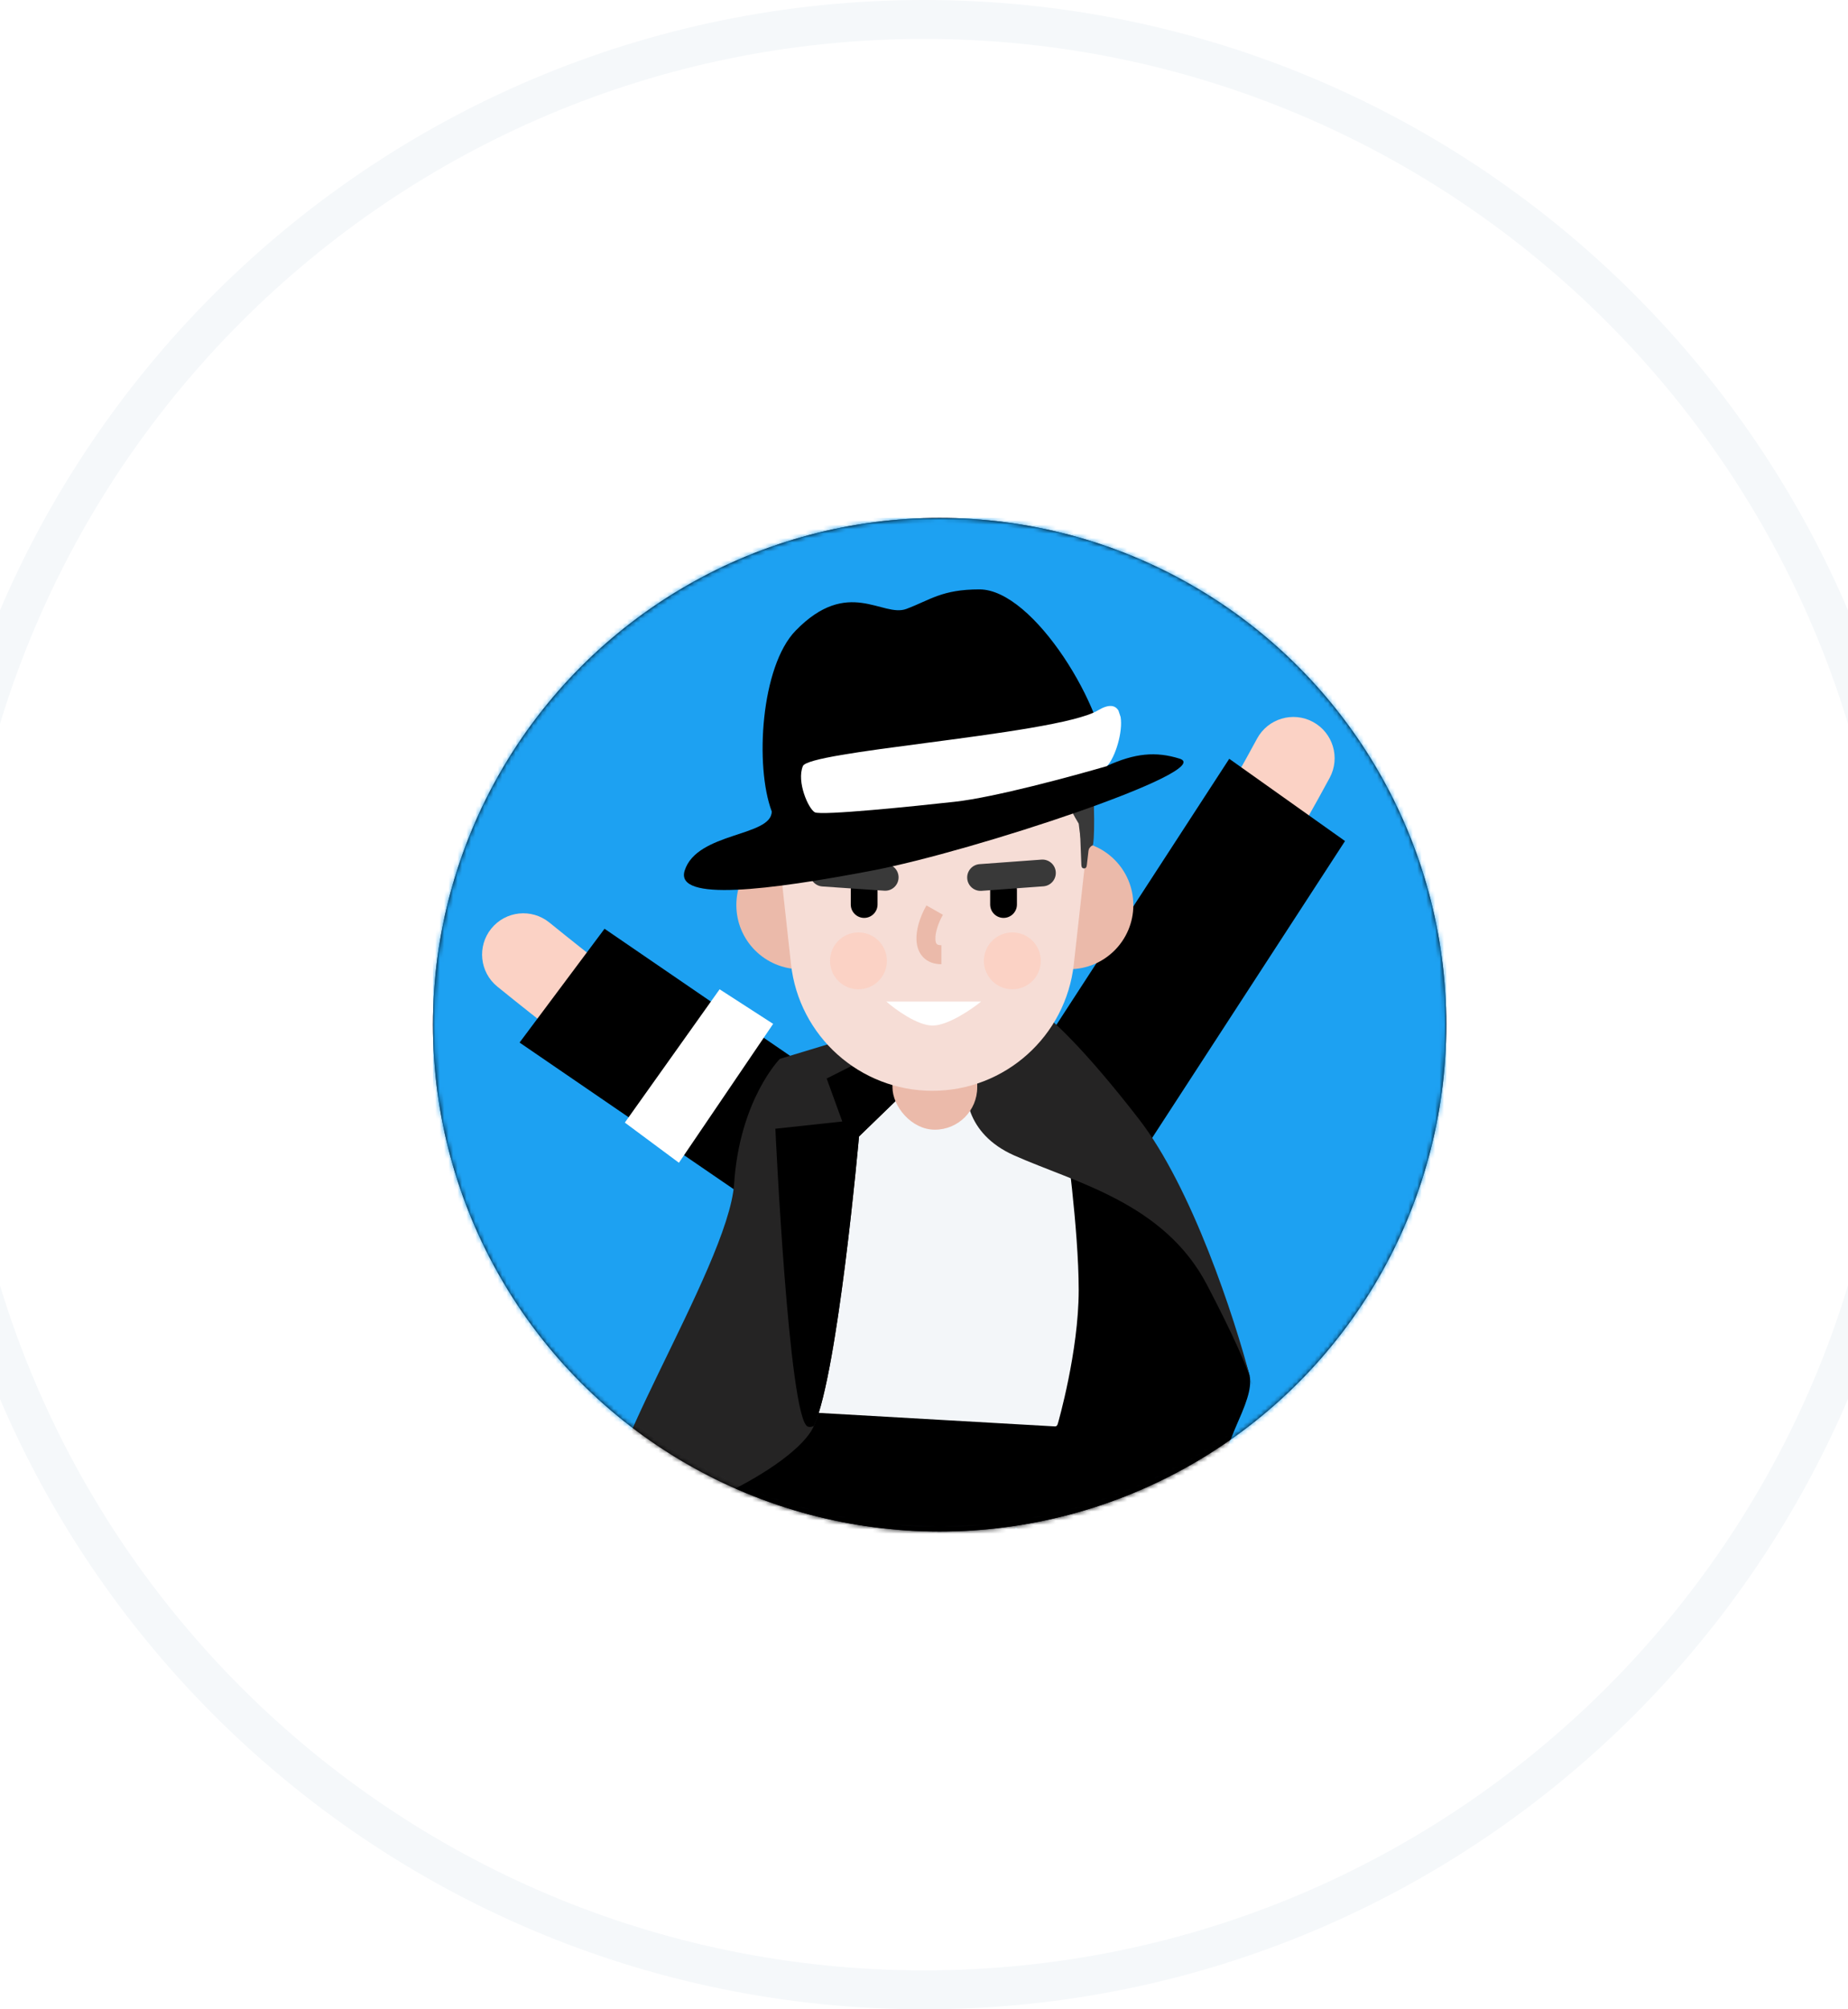 <svg width="414" height="450" viewBox="0 0 414 450" fill="none" xmlns="http://www.w3.org/2000/svg">
<g filter="url(#filter0_dd)">
<circle cx="210.5" cy="229.5" r="113.5" fill="#3F3D56"/>
<circle cx="210.5" cy="229.5" r="113" stroke="black"/>
</g>
<path d="M432 225C432 349.264 331.264 450 207 450C82.736 450 -18 349.264 -18 225C-18 100.736 82.736 0 207 0C331.264 0 432 100.736 432 225ZM-9.283 225C-9.283 344.45 87.55 441.283 207 441.283C326.45 441.283 423.283 344.45 423.283 225C423.283 105.55 326.45 8.717 207 8.717C87.55 8.717 -9.283 105.55 -9.283 225Z" fill="#F5F8FA"/>
<mask id="mask0" mask-type="alpha" maskUnits="userSpaceOnUse" x="97" y="116" width="227" height="227">
<circle cx="210.5" cy="229.5" r="113.5" fill="#3F3D56"/>
</mask>
<g mask="url(#mask0)">
<rect x="97" y="116" width="227" height="227" fill="#1DA1F2"/>
<path d="M221.116 300.563C222.446 297.084 226.345 295.341 229.825 296.671C233.27 297.988 235.012 301.823 233.756 305.276L233.717 305.38L181.004 443.285C179.674 446.765 175.775 448.507 172.295 447.177C168.85 445.86 167.108 442.026 168.364 438.573L168.403 438.468L221.116 300.563Z" fill="#EBBAAA"/>
<path d="M185.355 307.659C188.939 306.789 192.549 308.959 193.473 312.515L193.5 312.624L224.229 439.286C225.107 442.907 222.884 446.553 219.264 447.432C215.68 448.301 212.07 446.131 211.146 442.575L211.118 442.467L180.39 315.804C179.512 312.184 181.734 308.537 185.355 307.659Z" fill="#EBBAAA"/>
<path d="M206.056 315.838L236.91 318.961L190.692 433.04C190.692 433.04 183.072 432.29 178.7 430.916C174.328 429.542 167.333 424.795 167.333 424.795L206.056 315.838Z" fill="black"/>
<path d="M169.844 315.18L205.807 321.958L228.291 438.753C228.291 438.753 225.043 441.076 217.299 442.251C209.554 443.422 203.808 442.251 203.808 442.251L169.844 315.18Z" fill="#252424"/>
<path d="M211.053 337.231C205.957 328.937 189.36 322.034 181.698 319.619H213.551C214.842 328.946 216.149 345.526 211.053 337.231Z" fill="black"/>
<path d="M177.505 312.206L237.784 317.53L236.34 324.633L176.87 319.31L177.505 312.206Z" fill="black"/>
<path fill-rule="evenodd" clip-rule="evenodd" d="M209.247 313.672L215.231 314.06C215.919 314.104 216.441 314.699 216.396 315.387L215.831 324.113C215.787 324.801 215.192 325.323 214.504 325.278L208.521 324.891C207.832 324.846 207.31 324.252 207.355 323.564L207.92 314.838C207.965 314.15 208.559 313.628 209.247 313.672ZM213.419 322.705L213.822 316.472L210.332 316.246L209.929 322.479L213.419 322.705Z" fill="#252424"/>
<path d="M110.06 207.967C113.273 203.999 119.094 203.388 123.061 206.601C143.145 222.865 154.053 230.488 177.99 244.973C182.358 247.616 183.756 253.3 181.113 257.667C178.47 262.035 172.787 263.433 168.419 260.79C143.774 245.877 132.177 237.772 111.427 220.968C107.459 217.755 106.848 211.934 110.06 207.967Z" fill="#FBD2C5"/>
<path d="M281.614 165.425C284.038 160.933 289.645 159.256 294.138 161.68C298.631 164.104 300.307 169.712 297.883 174.204C283.841 200.227 267.741 224.518 248.625 248.413C245.436 252.4 239.619 253.046 235.633 249.857C231.646 246.668 231 240.851 234.189 236.864C252.614 213.833 268.1 190.469 281.614 165.425Z" fill="#FBD2C5"/>
<path d="M227.672 243.354C222.816 250.228 224.453 259.736 231.327 264.592L232.368 265.426C239.242 270.282 248.752 268.644 253.608 261.77L301.319 188.359L275.383 169.94L227.672 243.354Z" fill="black"/>
<path d="M188.643 282.952C195.399 287.971 204.943 286.564 209.963 279.808L210.822 278.788C215.842 272.032 214.432 262.486 207.677 257.466L135.433 208.005L116.396 233.491L188.643 282.952Z" fill="black"/>
<path d="M277.382 318.337C279.78 312.941 280.588 309.968 279.755 307.345C265.865 263.576 247.153 252.883 239.533 253.008L182.948 268.997L139.978 340.072C139.978 340.072 171.706 338.572 181.199 350.563L223.545 339.447C231.789 344.069 239.034 354.312 252.399 352.313C265.765 350.315 274.384 325.083 277.382 318.337Z" fill="black"/>
<path d="M175.406 249.862C175.591 241.733 181.695 235.17 189.318 234.904L207.115 234.283C208.565 234.235 210.017 234.315 211.453 234.527L228.825 237.088C236.489 238.218 239.43 245.726 238.659 253.932C238.659 253.932 241.657 275.169 241.657 288.924C241.657 302.679 237.021 318.7 237.021 318.7C236.91 319.21 236.704 319.481 236.302 319.459L171.857 315.769C171.471 315.747 171.177 315.389 171.209 314.977L174.62 284.39L175.406 249.862Z" fill="#F3F6F9"/>
<path d="M227.167 258.753C216.175 253.856 215.758 244.471 216.924 240.39L233.163 226.65C235.37 228.024 242.856 234.744 255.147 250.633C267.024 265.986 276.514 294.938 280.146 308.819C280.361 309.492 280.473 309.95 280.505 310.217C280.392 309.77 280.273 309.304 280.146 308.819C279.255 306.033 276.586 299.566 270.387 287.732C260.769 269.37 240.907 264.873 227.167 258.753Z" fill="#252424"/>
<path d="M192.442 254.506L204.433 242.889L192.442 231.771L174.704 237.143C174.704 237.143 165.71 246.261 164.461 265.123C163.212 283.985 129.486 334.45 137.855 339.321C146.224 344.193 176.203 329.828 181.824 320.335C187.445 310.841 192.442 254.506 192.442 254.506Z" fill="#252424"/>
<path fill-rule="evenodd" clip-rule="evenodd" d="M204.433 242.922L192.441 254.539C192.441 254.539 187.748 307.452 182.342 319.359C181.8 319.597 181.33 319.651 180.949 319.494C176.702 317.745 173.704 252.791 173.704 252.791L188.694 251.167L185.196 241.548L196.688 235.742L204.433 242.922Z" fill="black"/>
<path d="M139.978 251.417L161.213 221.562L173.205 229.307L152.095 260.41L139.978 251.417Z" fill="white"/>
<rect x="199.936" y="224.277" width="18.987" height="28.73" rx="9.493" fill="#EBBAAA"/>
<path d="M239.533 217.066C247.467 217.066 253.898 210.634 253.898 202.701C253.898 194.767 247.467 188.336 239.533 188.336C231.6 188.336 225.168 194.767 225.168 202.701C225.168 210.634 231.6 217.066 239.533 217.066Z" fill="#EBBAAA"/>
<path d="M179.325 217.066C171.392 217.066 164.96 210.634 164.96 202.701C164.96 194.767 171.392 188.336 179.325 188.336C187.259 188.336 193.69 194.767 193.69 202.701C193.69 210.634 187.259 217.066 179.325 217.066Z" fill="#EBBAAA"/>
<path d="M173.437 181.702C171.113 160.578 187.654 142.118 208.905 142.118C230.174 142.118 246.72 160.606 244.368 181.745L240.563 215.946C238.768 232.087 225.124 244.296 208.884 244.296C192.629 244.296 178.979 232.065 177.201 215.908L173.437 181.702Z" fill="#F6DDD6"/>
<path d="M246.577 166.997C246.739 165.475 245.602 164.127 244.077 164.027C242.493 163.924 241.166 165.205 241.213 166.79L242.249 193.647C242.263 194.096 242.365 194.459 242.811 194.488C243.277 194.519 243.433 194.177 243.483 193.715L246.577 166.997Z" fill="#393939"/>
<path d="M224.822 196.33C226.453 196.33 227.779 197.632 227.819 199.254L227.82 199.328V202.576C227.82 204.231 226.477 205.574 224.822 205.574C223.191 205.574 221.864 204.271 221.825 202.65L221.824 202.576V199.328C221.824 197.672 223.166 196.33 224.822 196.33Z" fill="black"/>
<path d="M193.594 196.33C195.225 196.33 196.551 197.632 196.591 199.254L196.592 199.328V202.576C196.592 204.231 195.249 205.574 193.594 205.574C191.963 205.574 190.636 204.271 190.597 202.65L190.596 202.576V199.328C190.596 197.672 191.938 196.33 193.594 196.33Z" fill="black"/>
<path d="M233.31 192.52C234.961 192.4 236.398 193.641 236.519 195.292C236.637 196.919 235.435 198.337 233.821 198.494L233.747 198.5L219.893 199.513C218.241 199.633 216.805 198.392 216.684 196.741C216.565 195.114 217.768 193.696 219.382 193.539L219.456 193.533L233.31 192.52Z" fill="#393939"/>
<path d="M181.456 195.339C181.567 193.712 182.957 192.477 184.577 192.548L184.651 192.552L198.51 193.499C200.162 193.612 201.41 195.042 201.297 196.694C201.186 198.321 199.796 199.556 198.175 199.485L198.102 199.481L184.242 198.534C182.591 198.421 181.343 196.991 181.456 195.339Z" fill="#393939"/>
<path d="M207.544 202.778L211.239 204.872C210.125 206.836 209.491 208.935 209.559 210.359C209.608 211.388 209.865 211.683 210.83 211.694L210.89 211.694V215.941C207.493 215.941 205.47 213.775 205.317 210.562C205.208 208.278 206.034 205.493 207.46 202.928L207.544 202.778Z" fill="#EBBAAA"/>
<path d="M243.406 191.833C243.53 190.834 244.03 189.585 244.78 189.335C245.529 189.085 245.983 153.296 235.286 144.69C224.59 136.084 198.988 132.592 181.242 144.69C163.495 156.788 177.826 181.715 171.85 188.554C169.671 191.046 173.868 191.96 173.706 193.332L174.645 185.81C174.645 185.81 179.704 176.35 183.518 164.607C186.557 155.253 205.641 160.865 209.409 160.865C213.177 160.865 230.455 155.496 233.476 164.607C237.487 176.705 239.55 181.013 241.657 184.463C242.183 189.286 243.17 193.714 243.406 191.833Z" fill="#393939"/>
<path d="M178.239 141.241C170.457 149.238 169.07 171.562 172.889 181.733C172.889 187.422 156.139 186.307 153.382 194.987C151.136 202.055 172.483 199.338 195.334 194.987C218.186 190.637 272.681 172.541 264.265 169.909C258.915 168.236 254.233 168.682 247.908 171.562C247.908 159.068 231.664 132 219.422 132C211.027 132 208.409 134.364 203.059 136.372C197.708 138.38 190.005 129.151 178.239 141.241Z" fill="black"/>
<path fill-rule="evenodd" clip-rule="evenodd" d="M250.568 159.147C249.855 157.93 248.432 157.625 245.997 159.083C241.212 161.948 223.294 164.306 207.311 166.41C193.172 168.272 180.546 169.933 179.867 171.57C178.42 175.058 181.092 181.133 182.539 181.921C183.986 182.708 205.028 180.548 213.934 179.558C222.841 178.568 240.283 173.821 248.001 171.57C249.854 169.631 251.6 163.906 251.045 160.579C250.895 160.107 250.736 159.629 250.568 159.147Z" fill="white"/>
<path d="M219.797 224.31H198.562C200.602 226.101 205.532 229.682 208.93 229.682C212.327 229.682 217.59 226.101 219.797 224.31Z" fill="white"/>
<path d="M226.792 221.562C230.31 221.562 233.162 218.71 233.162 215.192C233.162 211.673 230.31 208.821 226.792 208.821C223.274 208.821 220.421 211.673 220.421 215.192C220.421 218.71 223.274 221.562 226.792 221.562Z" fill="#FBD2C5"/>
<path d="M192.316 221.562C195.834 221.562 198.687 218.71 198.687 215.192C198.687 211.673 195.834 208.821 192.316 208.821C188.798 208.821 185.946 211.673 185.946 215.192C185.946 218.71 188.798 221.562 192.316 221.562Z" fill="#FBD2C5"/>
</g>
<defs>
<filter id="filter0_dd" x="87" y="106" width="245" height="245" filterUnits="userSpaceOnUse" color-interpolation-filters="sRGB">
<feFlood flood-opacity="0" result="BackgroundImageFix"/>
<feColorMatrix in="SourceAlpha" type="matrix" values="0 0 0 0 0 0 0 0 0 0 0 0 0 0 0 0 0 0 127 0"/>
<feOffset dx="4" dy="4"/>
<feGaussianBlur stdDeviation="2"/>
<feColorMatrix type="matrix" values="0 0 0 0 0 0 0 0 0 0 0 0 0 0 0 0 0 0 0.25 0"/>
<feBlend mode="normal" in2="BackgroundImageFix" result="effect1_dropShadow"/>
<feColorMatrix in="SourceAlpha" type="matrix" values="0 0 0 0 0 0 0 0 0 0 0 0 0 0 0 0 0 0 127 0"/>
<feMorphology radius="2" operator="erode" in="SourceAlpha" result="effect2_dropShadow"/>
<feOffset dx="-4" dy="-4"/>
<feGaussianBlur stdDeviation="4"/>
<feColorMatrix type="matrix" values="0 0 0 0 1 0 0 0 0 1 0 0 0 0 1 0 0 0 1 0"/>
<feBlend mode="normal" in2="effect1_dropShadow" result="effect2_dropShadow"/>
<feBlend mode="normal" in="SourceGraphic" in2="effect2_dropShadow" result="shape"/>
</filter>
</defs>
</svg>

